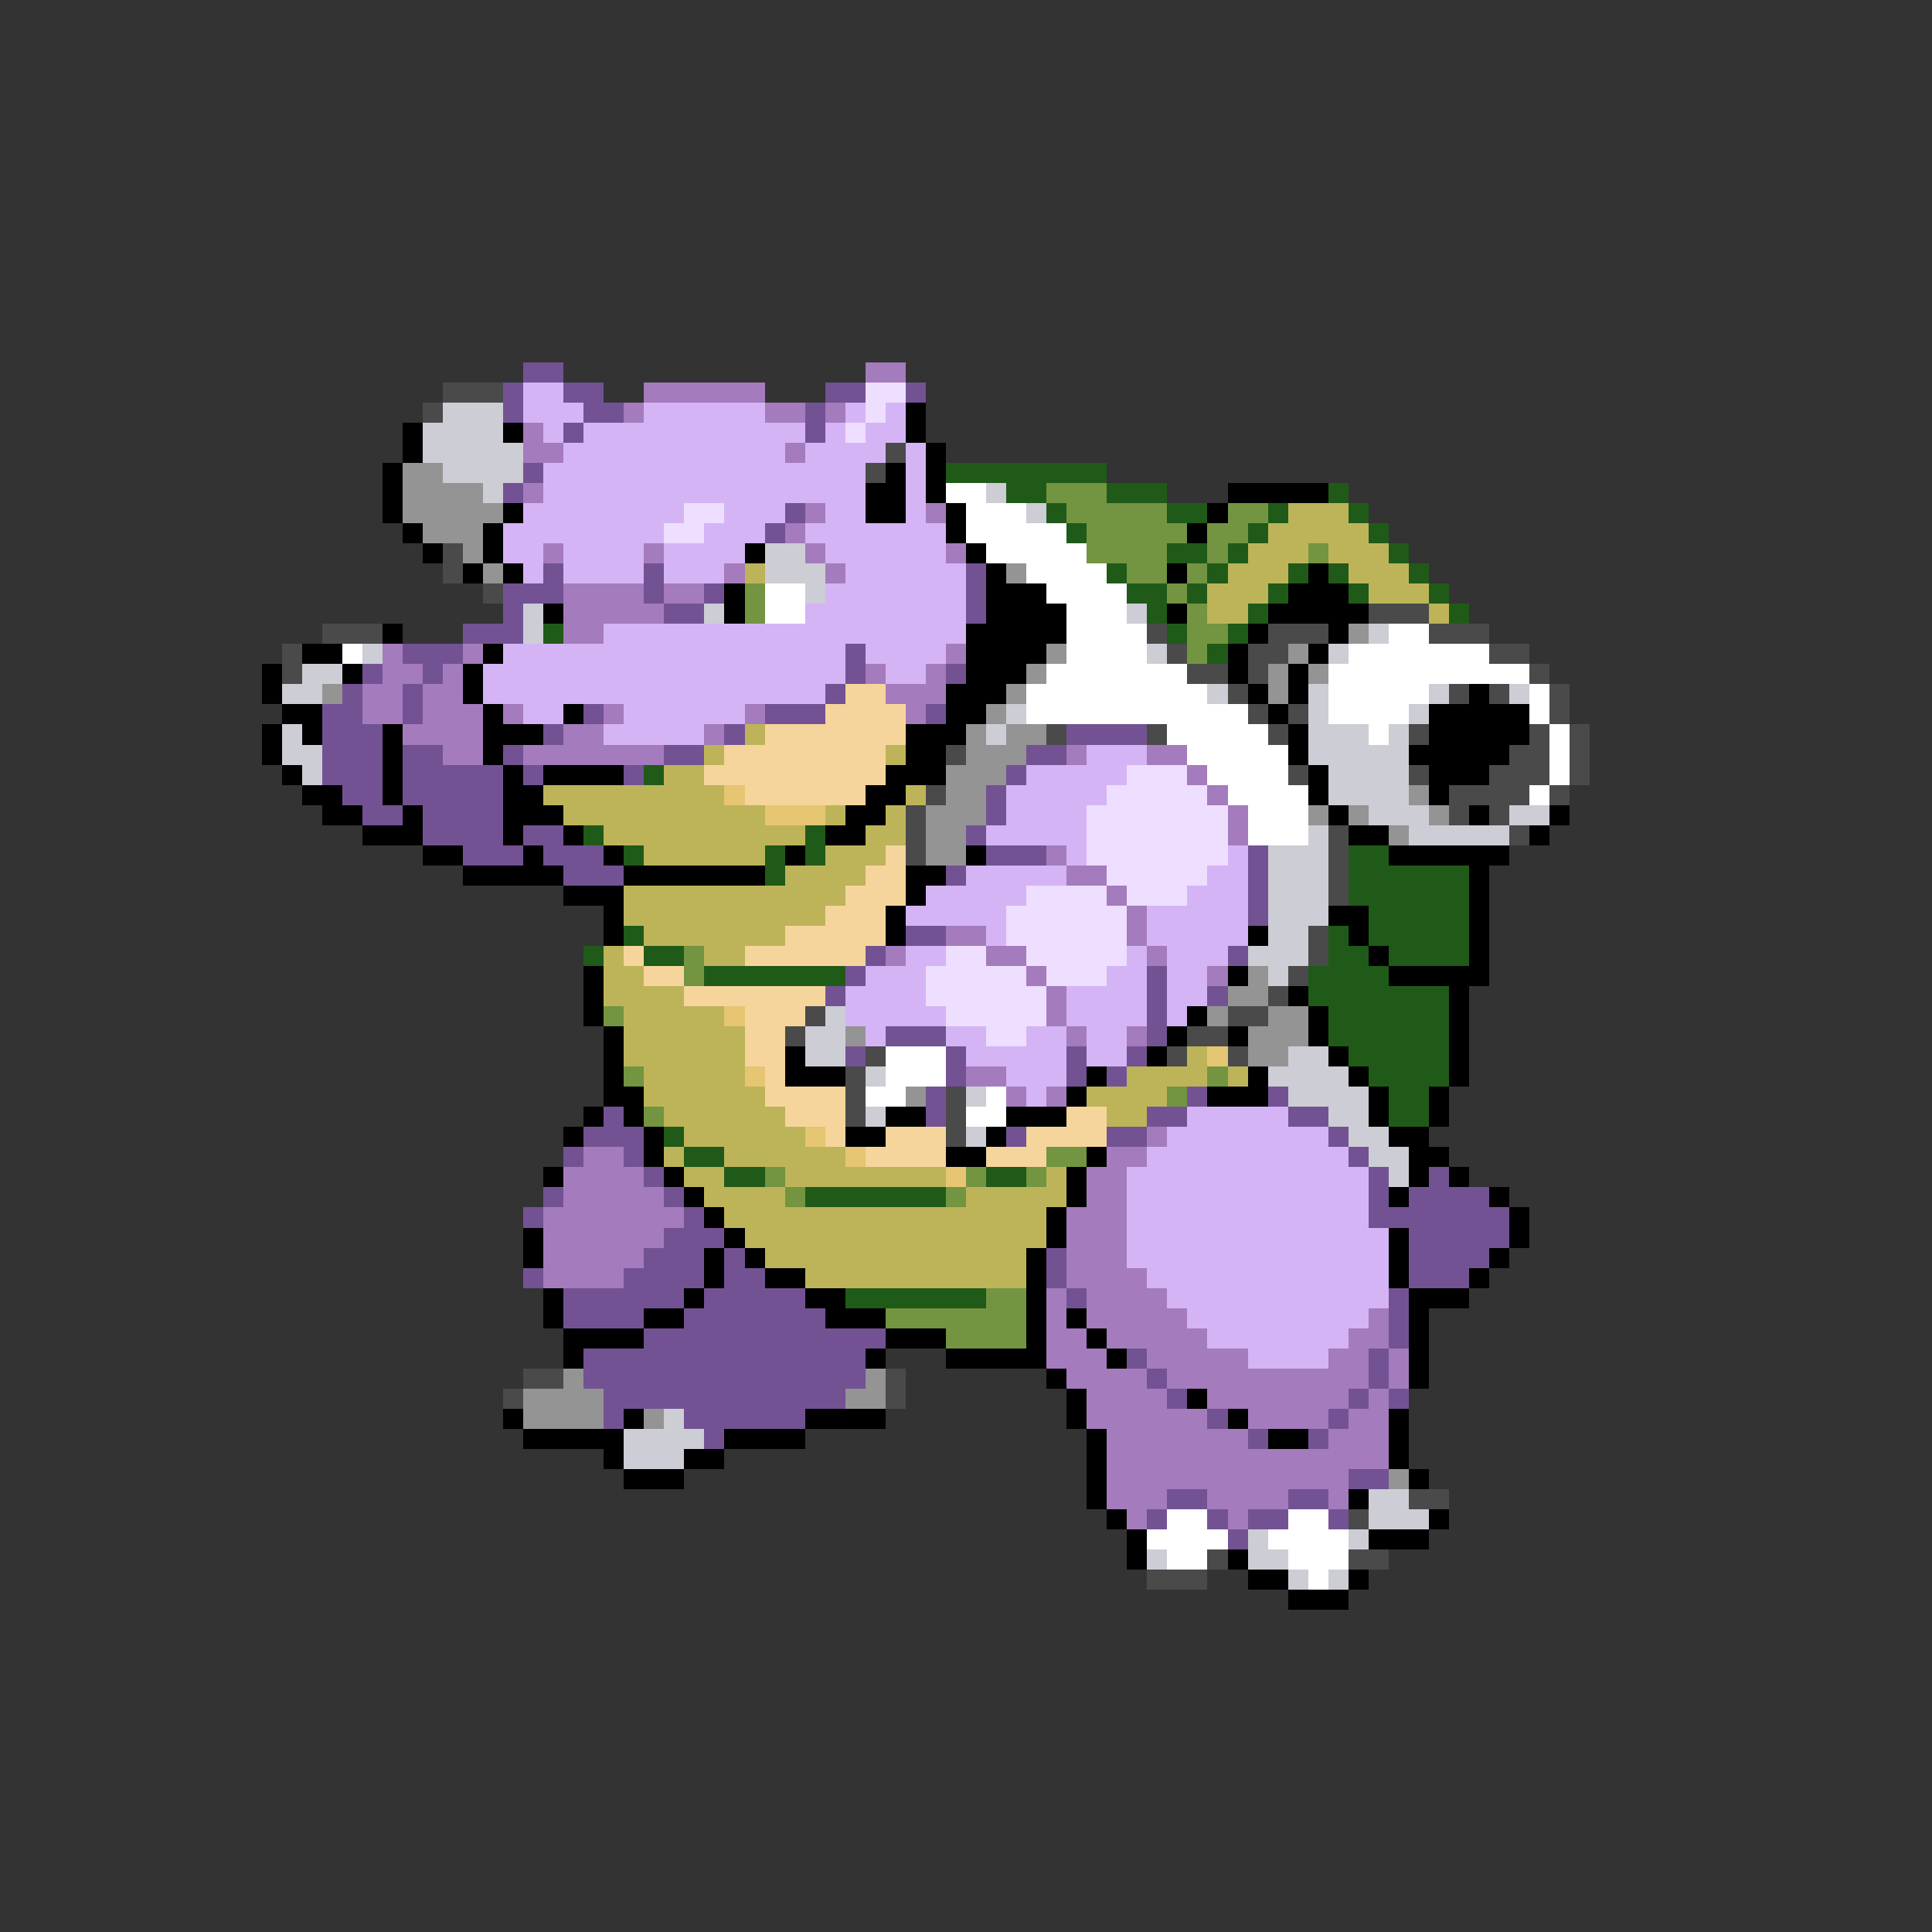 <svg xmlns="http://www.w3.org/2000/svg" viewBox="0 -0.5 96 96" shape-rendering="crispEdges">
<rect x="0" y="-0.5" width="96" height="96" fill="#333333" stroke="none"/>
<path stroke="#735294" d="M26 18h2M25 19h1M28 19h2M41 19h2M45 19h1M25 20h1M29 20h2M40 20h1M28 21h1M40 21h1M26 23h1M25 24h1M39 25h1M38 26h1M27 28h1M32 28h1M48 28h1M25 29h3M32 29h1M35 29h1M48 29h1M25 30h1M33 30h2M48 30h1M23 31h3M20 32h3M42 32h1M18 33h1M21 33h1M42 33h1M47 33h1M17 34h1M20 34h1M41 34h1M16 35h2M20 35h1M29 35h1M38 35h3M46 35h1M16 36h3M27 36h1M36 36h1M53 36h4M16 37h3M20 37h2M25 37h1M33 37h2M51 37h2M16 38h3M20 38h5M26 38h1M31 38h1M50 38h1M17 39h2M20 39h5M49 39h1M18 40h2M21 40h4M49 40h1M21 41h4M26 41h2M48 41h1M23 42h3M27 42h3M49 42h3M62 42h1M28 43h3M47 43h1M62 43h1M62 44h1M62 45h1M45 46h2M43 47h1M61 47h1M42 48h1M57 48h1M41 49h1M57 49h1M60 49h1M57 50h1M44 51h3M57 51h1M42 52h1M47 52h1M53 52h1M56 52h1M47 53h1M53 53h1M55 53h1M46 54h1M59 54h1M63 54h1M30 55h1M46 55h1M57 55h2M64 55h2M29 56h3M50 56h1M55 56h2M66 56h1M28 57h1M31 57h1M67 57h1M32 58h1M68 58h1M71 58h1M27 59h1M33 59h1M68 59h1M70 59h4M26 60h1M34 60h1M68 60h7M33 61h3M70 61h5M32 62h3M36 62h1M52 62h1M70 62h4M26 63h1M31 63h4M36 63h2M52 63h1M70 63h3M28 64h6M35 64h5M53 64h1M69 64h1M28 65h4M34 65h7M69 65h1M32 66h12M69 66h1M29 67h14M56 67h1M68 67h1M29 68h14M57 68h1M68 68h1M30 69h12M58 69h1M67 69h1M69 69h1M30 70h1M34 70h6M60 70h1M66 70h1M35 71h1M62 71h1M65 71h1M67 73h2M58 74h2M64 74h2M57 75h1M60 75h1M62 75h2M66 75h1M61 76h1" />
<path stroke="#a47bbd" d="M43 18h2M32 19h6M31 20h1M38 20h2M41 20h1M26 21h1M26 22h2M39 22h1M26 24h1M40 25h1M46 25h1M39 26h1M27 27h1M32 27h1M40 27h1M47 27h1M36 28h1M41 28h1M28 29h4M33 29h2M28 30h5M28 31h2M19 32h1M23 32h1M47 32h1M19 33h2M22 33h1M43 33h1M46 33h1M18 34h2M21 34h2M44 34h3M18 35h2M21 35h3M25 35h1M30 35h1M37 35h1M45 35h1M20 36h4M28 36h2M35 36h1M22 37h2M26 37h7M53 37h1M57 37h2M59 38h1M60 39h1M61 40h1M61 41h1M52 42h1M53 43h2M55 44h1M56 45h1M47 46h2M56 46h1M44 47h1M49 47h2M57 47h1M51 48h1M60 48h1M52 49h1M52 50h1M53 51h1M56 51h1M48 53h2M50 54h1M52 54h1M57 56h1M29 57h2M55 57h2M28 58h4M54 58h2M28 59h5M54 59h2M27 60h7M53 60h3M27 61h6M53 61h3M27 62h5M53 62h3M27 63h4M53 63h4M52 64h1M54 64h4M52 65h1M54 65h5M68 65h1M52 66h2M55 66h5M67 66h2M52 67h3M57 67h5M66 67h2M69 67h1M53 68h4M58 68h10M69 68h1M54 69h4M60 69h7M68 69h1M54 70h6M62 70h4M67 70h2M55 71h7M66 71h3M55 72h14M55 73h12M55 74h3M60 74h4M66 74h1M56 75h1M61 75h1" />
<path stroke="#4a4a4a" d="M22 19h3M21 20h1M44 22h1M43 23h1M22 27h1M22 28h1M24 29h1M68 30h3M16 31h3M57 31h1M63 31h3M71 31h3M14 32h1M58 32h1M62 32h2M74 32h2M14 33h1M59 33h2M62 33h1M76 33h1M61 34h1M72 34h1M74 34h1M77 34h1M62 35h1M64 35h1M77 35h1M52 36h1M57 36h1M63 36h1M70 36h1M76 36h1M78 36h1M47 37h1M75 37h2M78 37h1M64 38h1M70 38h1M74 38h3M78 38h1M46 39h1M72 39h4M77 39h1M45 40h1M72 40h1M74 40h1M45 41h1M66 41h1M75 41h1M45 42h1M66 42h1M66 43h1M66 44h1M65 46h1M65 47h1M64 48h1M63 49h1M40 50h1M61 50h2M39 51h1M59 51h2M43 52h1M58 52h1M61 52h1M42 53h1M42 54h1M47 54h1M42 55h1M47 55h1M47 56h1M26 68h2M44 68h1M25 69h1M44 69h1M70 74h2M67 75h1M60 77h1M67 77h2M57 78h3" />
<path stroke="#d5b4f6" d="M26 19h2M26 20h3M32 20h6M42 20h1M44 20h1M27 21h1M29 21h11M41 21h1M43 21h2M28 22h11M40 22h4M45 22h1M27 23h16M45 23h1M27 24h16M45 24h1M26 25h8M36 25h3M41 25h2M45 25h1M25 26h8M35 26h3M40 26h7M25 27h2M28 27h4M33 27h4M41 27h6M26 28h1M28 28h4M33 28h3M42 28h6M41 29h7M40 30h8M30 31h18M25 32h17M43 32h4M24 33h18M44 33h2M24 34h17M26 35h2M31 35h6M30 36h5M54 37h3M51 38h5M50 39h5M50 40h4M49 41h5M53 42h1M61 42h1M48 43h5M60 43h2M46 44h5M59 44h3M45 45h5M57 45h5M49 46h1M57 46h5M45 47h2M56 47h1M58 47h3M43 48h3M55 48h2M58 48h2M42 49h4M53 49h4M58 49h2M42 50h5M53 50h4M58 50h1M43 51h1M47 51h2M51 51h2M54 51h2M48 52h5M54 52h2M50 53h3M51 54h1M59 55h5M58 56h8M57 57h10M56 58h12M56 59h12M56 60h12M56 61h13M56 62h13M57 63h12M58 64h11M59 65h9M60 66h7M62 67h4" />
<path stroke="#eedeff" d="M43 19h2M43 20h1M42 21h1M34 25h2M33 26h2M56 38h3M55 39h5M54 40h7M54 41h7M54 42h7M55 43h5M51 44h4M56 44h3M50 45h6M50 46h6M47 47h2M51 47h5M46 48h5M52 48h3M46 49h6M47 50h5M49 51h2" />
<path stroke="#cdcdd5" d="M22 20h3M21 21h4M21 22h5M22 23h4M24 24h1M49 24h1M51 25h1M38 27h2M38 28h3M40 29h1M26 30h1M35 30h1M56 30h1M26 31h1M68 31h1M18 32h1M57 32h1M66 32h1M15 33h2M14 34h2M60 34h1M65 34h1M71 34h1M75 34h1M50 35h1M65 35h1M70 35h1M14 36h1M49 36h1M65 36h3M69 36h1M14 37h2M65 37h5M15 38h1M66 38h4M66 39h4M68 40h3M75 40h2M65 41h1M70 41h5M63 42h3M63 43h3M63 44h3M63 45h3M63 46h2M62 47h3M63 48h1M41 50h1M40 51h2M40 52h2M64 52h2M43 53h1M63 53h4M48 54h1M64 54h4M43 55h1M66 55h2M48 56h1M67 56h2M68 57h2M69 58h1M33 70h1M31 71h4M31 72h3M68 74h2M68 75h3M62 76h1M67 76h1M57 77h1M62 77h2M64 78h1M66 78h1" />
<path stroke="#000000" d="M45 20h1M20 21h1M25 21h1M45 21h1M20 22h1M46 22h1M19 23h1M44 23h1M46 23h1M19 24h1M43 24h2M46 24h1M61 24h5M19 25h1M25 25h1M43 25h2M47 25h1M60 25h1M20 26h1M24 26h1M47 26h1M59 26h1M21 27h1M24 27h1M37 27h1M48 27h1M23 28h1M25 28h1M49 28h1M58 28h1M65 28h1M36 29h1M49 29h3M64 29h3M27 30h1M36 30h1M49 30h4M58 30h1M63 30h5M19 31h1M48 31h5M62 31h1M66 31h1M15 32h2M24 32h1M48 32h4M61 32h1M65 32h1M13 33h1M17 33h1M23 33h1M48 33h3M61 33h1M64 33h1M13 34h1M23 34h1M47 34h3M62 34h1M64 34h1M73 34h1M14 35h2M24 35h1M28 35h1M47 35h2M63 35h1M71 35h5M13 36h1M15 36h1M19 36h1M24 36h3M45 36h3M64 36h1M71 36h5M13 37h1M19 37h1M24 37h1M45 37h2M64 37h1M70 37h5M14 38h1M19 38h1M25 38h1M27 38h4M44 38h3M65 38h1M71 38h3M15 39h2M19 39h1M25 39h2M43 39h2M65 39h1M71 39h1M16 40h2M20 40h1M25 40h3M42 40h2M66 40h1M73 40h1M77 40h1M18 41h3M25 41h1M28 41h1M41 41h2M67 41h2M76 41h1M21 42h2M26 42h1M30 42h1M39 42h1M48 42h1M69 42h6M23 43h5M31 43h7M45 43h2M73 43h1M28 44h3M45 44h1M73 44h1M30 45h1M44 45h1M66 45h2M73 45h1M30 46h1M44 46h1M62 46h1M67 46h1M73 46h1M68 47h1M73 47h1M29 48h1M61 48h1M69 48h5M29 49h1M64 49h1M72 49h1M29 50h1M59 50h1M65 50h1M72 50h1M30 51h1M58 51h1M61 51h1M65 51h1M72 51h1M30 52h1M39 52h1M57 52h1M66 52h1M72 52h1M30 53h1M39 53h3M54 53h1M62 53h1M67 53h1M72 53h1M30 54h2M53 54h1M60 54h3M68 54h1M71 54h1M29 55h1M31 55h1M44 55h2M50 55h3M68 55h1M71 55h1M28 56h1M32 56h1M42 56h2M49 56h1M69 56h2M32 57h1M47 57h2M54 57h1M70 57h2M27 58h1M33 58h1M53 58h1M70 58h1M72 58h1M34 59h1M53 59h1M69 59h1M74 59h1M35 60h1M52 60h1M75 60h1M26 61h1M36 61h1M52 61h1M69 61h1M75 61h1M26 62h1M35 62h1M37 62h1M51 62h1M69 62h1M74 62h1M35 63h1M38 63h2M51 63h1M69 63h1M73 63h1M27 64h1M34 64h1M40 64h2M51 64h1M70 64h3M27 65h1M32 65h2M41 65h3M51 65h1M53 65h1M70 65h1M28 66h4M44 66h3M51 66h1M54 66h1M70 66h1M28 67h1M43 67h1M47 67h5M55 67h1M70 67h1M52 68h1M70 68h1M53 69h1M59 69h1M25 70h1M31 70h1M40 70h4M53 70h1M61 70h1M69 70h1M26 71h5M36 71h4M54 71h1M63 71h2M69 71h1M30 72h1M34 72h2M54 72h1M69 72h1M31 73h3M54 73h1M70 73h1M54 74h1M67 74h1M55 75h1M71 75h1M56 76h1M68 76h3M56 77h1M61 77h1M62 78h2M67 78h1M64 79h3" />
<path stroke="#949494" d="M20 23h2M20 24h4M20 25h5M21 26h3M23 27h1M24 28h1M50 28h1M67 31h1M52 32h1M64 32h1M51 33h1M63 33h1M65 33h1M16 34h1M50 34h1M63 34h1M49 35h1M48 36h1M50 36h2M48 37h3M47 38h3M47 39h2M70 39h1M46 40h3M65 40h1M67 40h1M71 40h1M46 41h2M69 41h1M46 42h2M62 48h1M61 49h2M60 50h1M63 50h2M42 51h1M62 51h3M62 52h2M45 54h1M28 68h1M43 68h1M26 69h4M42 69h2M26 70h4M32 70h1M69 73h1" />
<path stroke="#205a18" d="M47 23h8M50 24h2M55 24h3M66 24h1M52 25h1M58 25h2M63 25h1M67 25h1M53 26h1M62 26h1M68 26h1M58 27h2M61 27h1M69 27h1M55 28h1M60 28h1M64 28h1M66 28h1M70 28h1M56 29h2M59 29h1M63 29h1M67 29h1M71 29h1M57 30h1M62 30h1M72 30h1M27 31h1M58 31h1M61 31h1M60 32h1M32 38h1M29 41h1M40 41h1M31 42h1M38 42h1M40 42h1M67 42h2M38 43h1M67 43h6M67 44h6M68 45h5M31 46h1M66 46h1M68 46h5M29 47h1M32 47h2M66 47h2M69 47h4M35 48h7M65 48h4M65 49h7M66 50h6M66 51h6M67 52h5M68 53h4M69 54h2M69 55h2M33 56h1M34 57h2M36 58h2M49 58h2M40 59h7M42 64h7" />
<path stroke="#ffffff" d="M47 24h2M48 25h3M48 26h5M49 27h5M51 28h4M38 29h2M52 29h4M38 30h2M53 30h3M53 31h4M69 31h2M17 32h1M53 32h4M67 32h7M52 33h7M66 33h10M51 34h9M66 34h5M76 34h1M51 35h11M66 35h4M76 35h1M58 36h5M68 36h1M77 36h1M59 37h5M77 37h1M60 38h4M77 38h1M61 39h4M76 39h1M62 40h3M62 41h3M44 52h3M44 53h3M43 54h2M49 54h1M48 55h2M58 75h2M64 75h2M57 76h4M63 76h4M58 77h2M64 77h3M65 78h1" />
<path stroke="#739441" d="M52 24h3M53 25h5M61 25h2M54 26h5M60 26h2M54 27h4M60 27h1M65 27h1M56 28h2M59 28h1M37 29h1M58 29h1M37 30h1M59 30h1M59 31h2M59 32h1M34 47h1M34 48h1M30 50h1M31 53h1M60 53h1M58 54h1M32 55h1M52 57h2M38 58h1M48 58h1M51 58h1M39 59h1M47 59h1M49 64h2M44 65h7M47 66h4" />
<path stroke="#bdb45a" d="M64 25h3M63 26h5M62 27h3M66 27h3M37 28h1M61 28h3M67 28h3M60 29h3M68 29h3M60 30h2M71 30h1M37 36h1M35 37h1M44 37h1M33 38h2M27 39h9M45 39h1M28 40h10M41 40h1M44 40h1M30 41h10M43 41h2M32 42h6M41 42h3M39 43h4M31 44h11M31 45h10M32 46h7M30 47h1M35 47h2M30 48h2M30 49h4M31 50h5M31 51h6M31 52h6M59 52h1M32 53h5M56 53h4M61 53h1M32 54h6M54 54h4M33 55h6M55 55h2M34 56h6M33 57h1M36 57h6M34 58h2M39 58h8M52 58h1M35 59h4M48 59h5M36 60h16M37 61h15M38 62h13M40 63h11" />
<path stroke="#f6d59c" d="M42 34h2M41 35h4M38 36h7M36 37h8M35 38h9M37 39h6M44 42h1M43 43h2M42 44h3M41 45h3M39 46h5M31 47h1M37 47h6M32 48h2M34 49h7M37 50h3M37 51h2M37 52h2M38 53h1M38 54h4M39 55h3M53 55h2M41 56h1M44 56h3M51 56h4M43 57h4M49 57h3" />
<path stroke="#e6c573" d="M36 39h1M38 40h3M36 50h1M60 52h1M37 53h1M40 56h1M42 57h1M47 58h1" />
</svg>